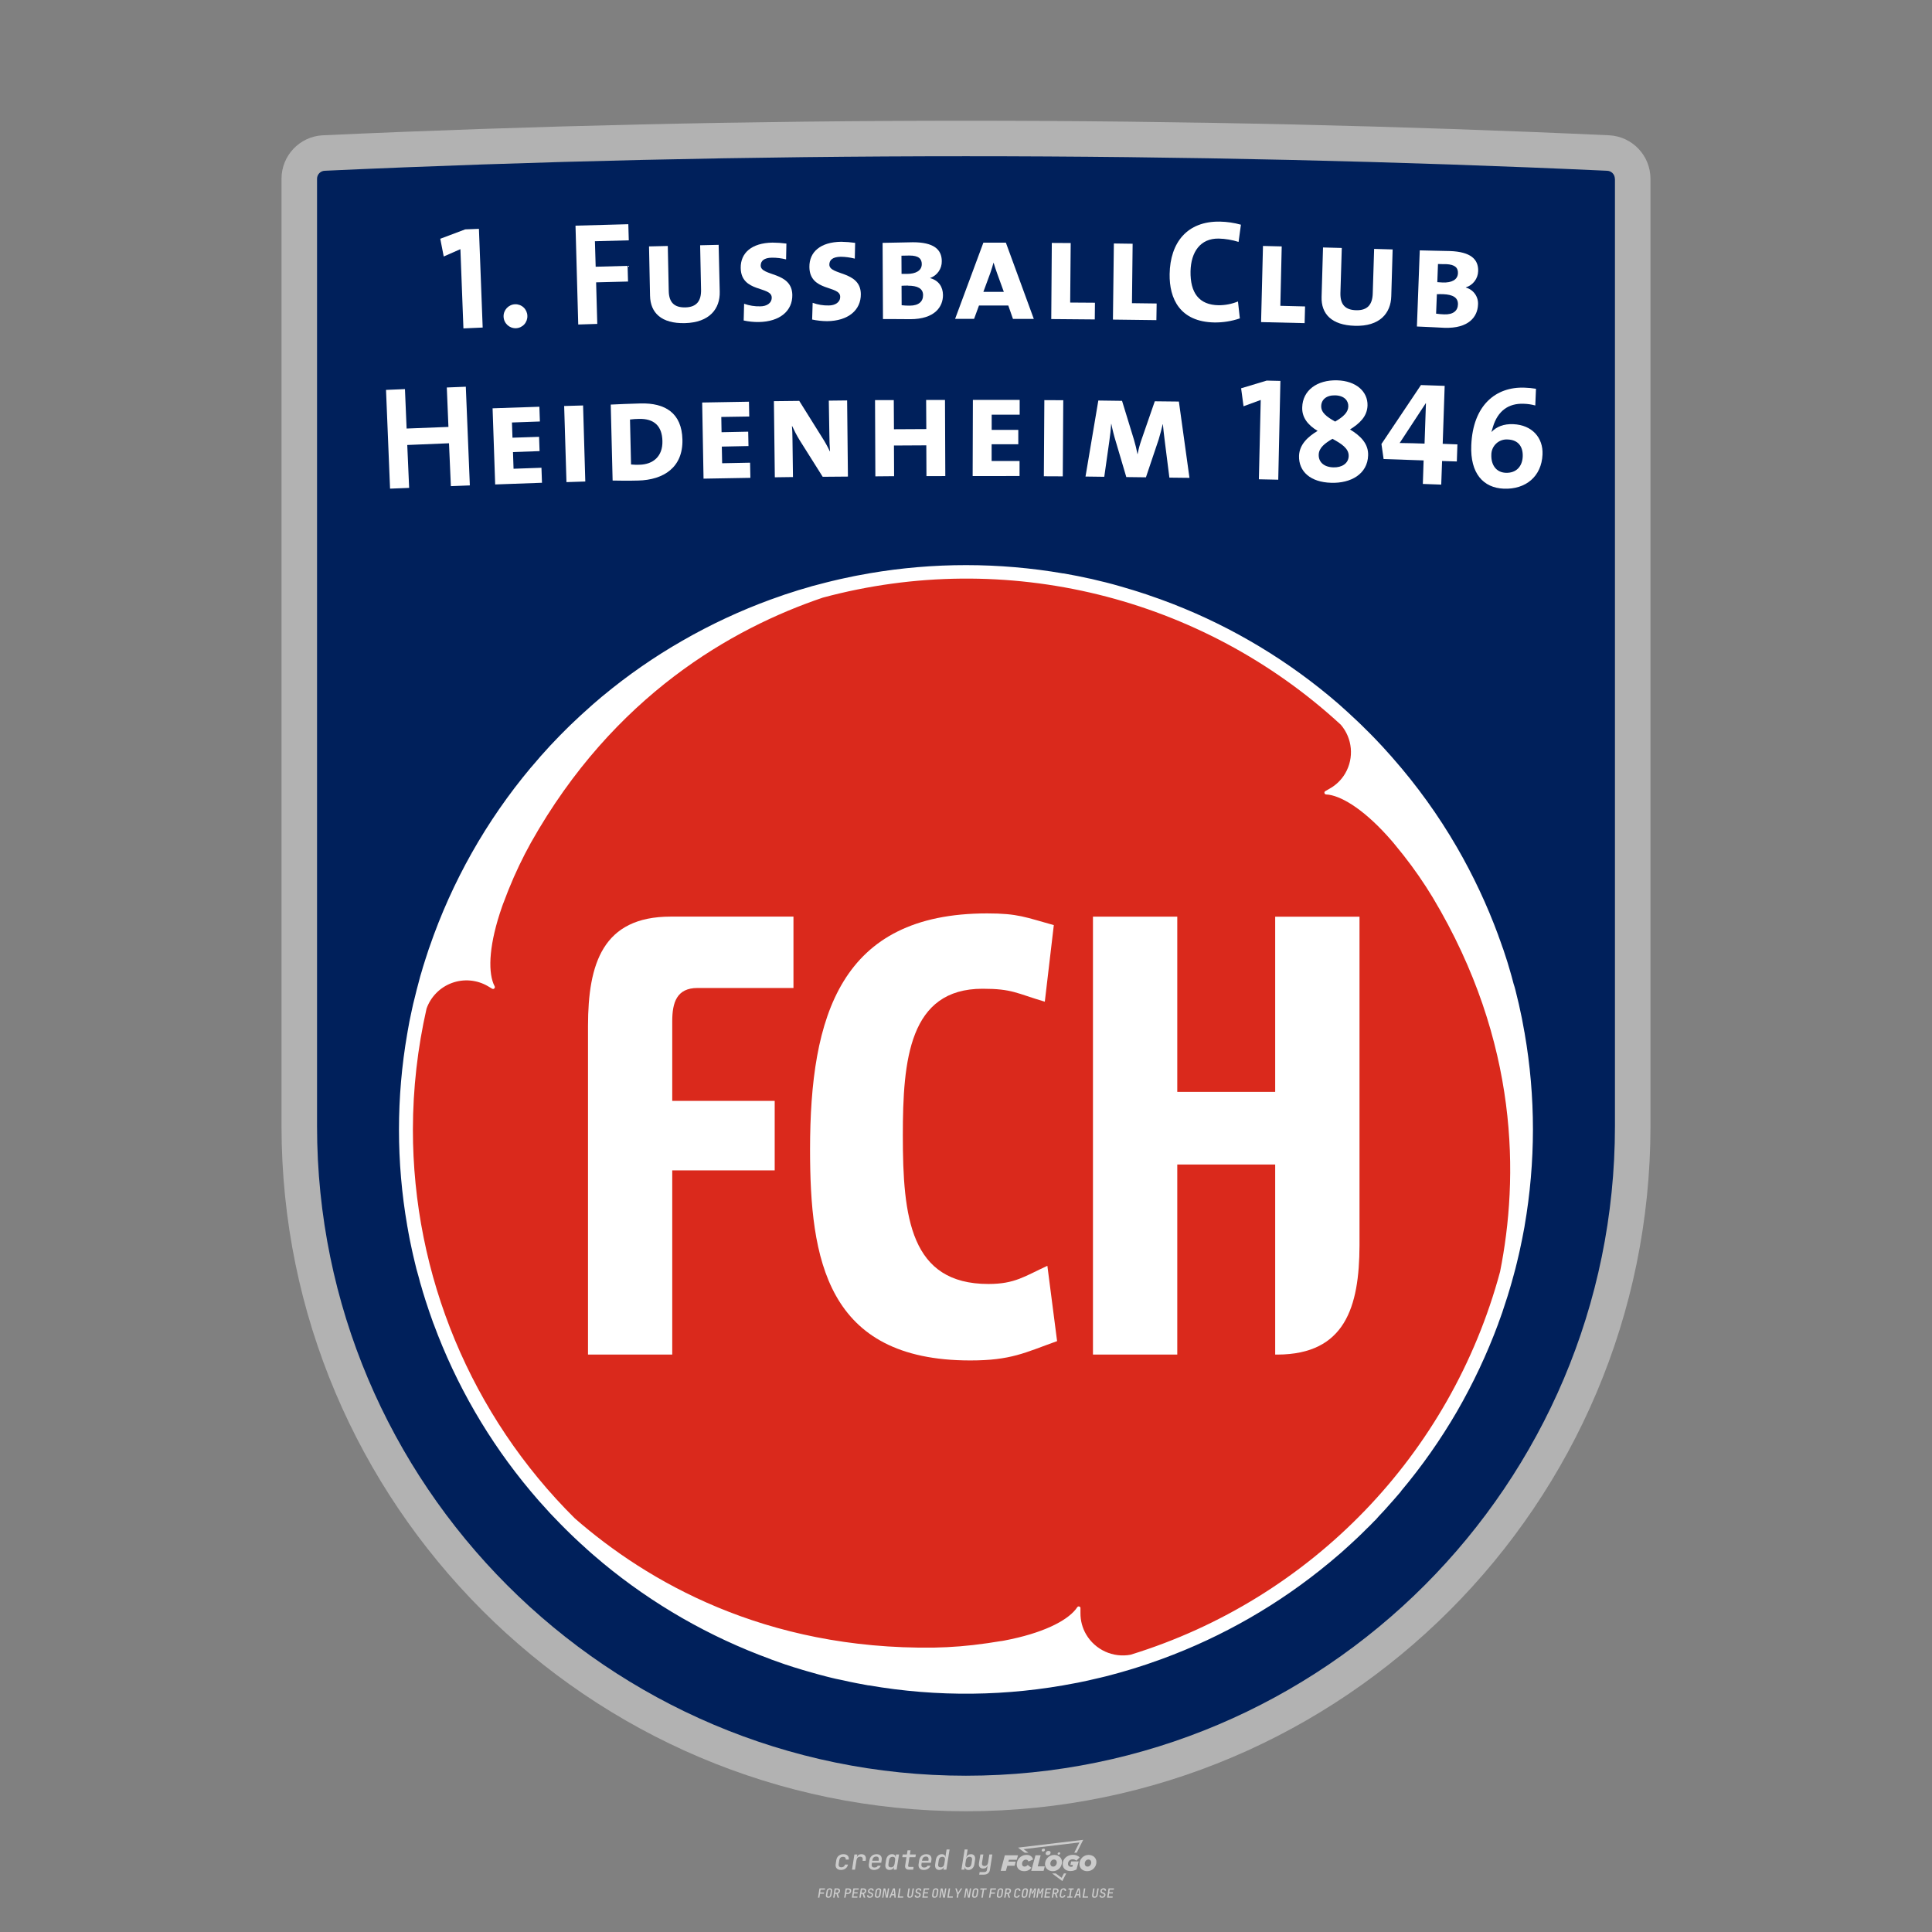 <?xml version="1.0" encoding="UTF-8"?>
<svg data-name="图层_1" xmlns="http://www.w3.org/2000/svg" version="1.1" viewBox="0 0 800 800">
  <rect x="0" y="0" width="800" height="800" fill="#808080" stroke="none"/>
  <!-- Created by @FCLOGO 2024-12-20 GMT+8 13:21:27 . https://fclogo.top/ -->
<!-- FOR PERSONAL USE ONLY NOT FOR COMMERCIAL USE -->
  <path d="M348.219,774.301c-.786,0-1.375-.217-1.768-.652-.393-.435-.528-1.03-.406-1.786l.252-1.648c.122-.755.45-1.35.984-1.785.534-.435,1.194-.652,1.98-.652.755,0,1.329.199,1.722.595.393.397.551.938.475,1.625h-1.236c.03-.359-.055-.637-.257-.836-.202-.198-.498-.297-.887-.297-.42,0-.763.117-1.03.349-.267.233-.435.563-.503.99l-.263,1.659c-.069.435-.006.769.189,1.002.195.233.502.349.921.349.389,0,.715-.099.979-.297.263-.198.436-.48.521-.847h1.236c-.137.687-.467,1.231-.99,1.631-.523.401-1.162.6-1.917.6ZM352.797,774.187l.996-6.294h1.19l-.195,1.19c.336-.87.973-1.304,1.911-1.304.671,0,1.169.208,1.493.624.324.416.429.986.315,1.71l-.069.423h-1.27l.057-.32c.069-.45.011-.795-.171-1.036-.183-.24-.477-.361-.881-.361-.405,0-.74.122-1.007.366-.267.245-.435.588-.503,1.03l-.63,3.971h-1.236ZM361.906,774.301c-.77,0-1.346-.223-1.728-.669s-.515-1.036-.401-1.768l.252-1.648c.084-.488.257-.915.521-1.282s.601-.651,1.013-.852c.412-.202.873-.304,1.385-.304.77,0,1.349.224,1.734.669.385.446.517,1.036.395,1.768l-.172,1.121h-3.845l-.092.526c-.153.954.217,1.431,1.11,1.431.717,0,1.175-.248,1.373-.744h1.225c-.168.534-.503.96-1.007,1.276-.504.317-1.091.475-1.763.475ZM361.231,770.216l-.046.286,2.655-.012.046-.286c.069-.466.013-.822-.166-1.07-.179-.248-.486-.372-.921-.372-.443,0-.795.126-1.059.378-.263.252-.433.611-.509,1.076ZM368.326,774.301c-.633,0-1.103-.212-1.408-.635s-.397-1.001-.274-1.734l.274-1.774c.115-.733.393-1.312.836-1.74.442-.427.98-.641,1.613-.641.465,0,.83.119,1.093.354.263.236.391.557.383.962h.023l.172-1.202h1.236l-.996,6.294h-1.225l.195-1.201h-.023c-.122.412-.351.734-.687.967s-.74.349-1.213.349ZM368.932,773.226c.389,0,.715-.119.978-.355.263-.236.429-.572.498-1.007l.252-1.648c.069-.427.01-.761-.177-1.002-.187-.24-.475-.36-.864-.36-.397,0-.725.118-.984.354-.26.236-.423.572-.492,1.007l-.252,1.648c-.069.443-.013.78.166,1.013.179.233.471.349.876.349ZM376.348,774.187c-.572,0-.994-.157-1.264-.469-.271-.312-.361-.751-.269-1.316l.538-3.387h-1.739l.171-1.122h1.74l.275-1.716h1.236l-.275,1.716h2.472l-.183,1.122h-2.461l-.538,3.387c-.076.442.099.664.526.664h1.717l-.172,1.121h-1.774ZM382.504,774.301c-.77,0-1.346-.223-1.728-.669s-.515-1.036-.401-1.768l.252-1.648c.084-.488.257-.915.521-1.282s.601-.651,1.013-.852c.412-.202.873-.304,1.385-.304.77,0,1.349.224,1.734.669.385.446.517,1.036.395,1.768l-.172,1.121h-3.845l-.092.526c-.153.954.217,1.431,1.11,1.431.717,0,1.175-.248,1.373-.744h1.225c-.168.534-.503.96-1.007,1.276-.504.317-1.091.475-1.763.475ZM381.829,770.216l-.046.286,2.655-.012.046-.286c.069-.466.013-.822-.166-1.07-.179-.248-.486-.372-.921-.372-.443,0-.795.126-1.059.378-.263.252-.433.611-.509,1.076ZM388.924,774.301c-.633,0-1.101-.212-1.402-.635-.301-.423-.395-1.001-.28-1.734l.274-1.774c.115-.733.393-1.312.836-1.74.442-.427.98-.641,1.613-.641.465,0,.83.119,1.093.354.263.236.391.557.383.962h.023l.206-1.465.298-1.796h1.236l-1.327,8.354h-1.225l.195-1.201h-.023c-.122.412-.351.734-.687.967s-.74.349-1.213.349ZM389.531,773.226c.389,0,.715-.119.978-.355.263-.236.429-.572.498-1.007l.252-1.648c.076-.427.019-.761-.172-1.002-.191-.24-.48-.36-.87-.36-.397,0-.725.118-.984.354-.26.236-.423.572-.492,1.007l-.252,1.648c-.076.443-.023.78.16,1.013s.477.349.881.349ZM401.017,774.301c-.473,0-.839-.116-1.099-.349-.26-.233-.385-.555-.378-.967h-.011l-.195,1.201h-1.224l1.327-8.354h1.236l-.286,1.796-.274,1.465h.046c.122-.412.353-.735.692-.967.34-.232.742-.349,1.208-.349.633,0,1.1.214,1.402.641.301.428.395,1.007.281,1.74l-.275,1.774c-.115.733-.395,1.31-.841,1.734-.446.423-.982.635-1.608.635ZM400.766,773.226c.397,0,.723-.116.979-.349.256-.233.422-.571.498-1.013l.252-1.648c.069-.435.011-.77-.171-1.007-.183-.236-.473-.354-.87-.354-.389,0-.715.12-.979.36s-.429.574-.498,1.002l-.252,1.648c-.069.435-.011.771.172,1.007.183.236.473.355.87.355ZM405.469,776.247l.172-1.064h1.934c.641,0,1.007-.302,1.099-.905l.103-.675.206-1.19h-.035c-.122.42-.347.744-.675.973-.328.229-.729.343-1.201.343-.626,0-1.093-.201-1.402-.601s-.41-.944-.303-1.631l.584-3.605h1.236l-.561,3.479c-.061.412,0,.732.183.961s.465.343.847.343c.389,0,.717-.122.984-.366.267-.244.431-.584.492-1.018l.538-3.399h1.236l-1.007,6.409c-.099.603-.37,1.078-.812,1.425-.443.347-1.0.521-1.671.521h-1.946ZM417.787,770.085h3.221l.537-1.855h-5.466l-1.708,6.442h2.147l.586-2.099h3.026l.439-1.708h-3.026l.244-.781ZM424.229,772.916c-.586,0-1.025-.39-1.025-1.123,0-.878.634-1.757,1.611-1.757.488,0,.878.244,1.025.781l1.952-.83c-.293-1.171-1.269-1.903-2.635-1.903-2.782,0-4.148,2.147-4.148,3.904s1.269,2.83,3.075,2.83c1.367,0,2.342-.586,2.977-1.415l-1.513-1.171c-.39.439-.83.683-1.318.683ZM430.915,768.231h-2.147l-1.757,6.442h5.124l.488-1.855h-2.928l1.22-4.587ZM439.748,771.013c0-1.659-1.318-2.928-3.221-2.928-2.196,0-3.807,1.806-3.807,3.807,0,1.659,1.318,2.928,3.221,2.928,2.196,0,3.807-1.806,3.807-3.807ZM434.917,771.696c0-.83.586-1.708,1.513-1.708.781,0,1.171.537,1.171,1.22,0,.83-.586,1.708-1.513,1.708-.781,0-1.171-.537-1.171-1.22ZM443.213,772.233h1.074l-.195.683c-.146.049-.342.098-.586.098-.683,0-1.269-.39-1.269-1.22,0-1.025.732-1.903,1.952-1.903.586,0,1.123.244,1.513.586l1.367-1.367c-.439-.537-1.513-1.074-2.733-1.074-2.587,0-4.295,1.757-4.295,3.855,0,2.05,1.611,2.879,3.221,2.879.927,0,1.855-.293,2.489-.683l.927-3.319h-3.123l-.342,1.464ZM450.777,768.084c-2.196,0-3.807,1.806-3.807,3.807,0,1.659,1.318,2.928,3.221,2.928,2.196,0,3.807-1.806,3.807-3.807,0-1.659-1.318-2.928-3.221-2.928ZM450.338,772.916c-.781,0-1.171-.537-1.171-1.22,0-.83.586-1.708,1.513-1.708.781,0,1.171.537,1.171,1.22,0,.83-.586,1.708-1.513,1.708ZM437.942,767.499c-.049.293.098.488.439.488s.537-.195.634-.488c.049-.244-.098-.488-.439-.488s-.586.244-.634.488ZM432.135,765.498c-.439,0-.732.244-.781.586s.098.586.537.586.732-.244.781-.586c.098-.342-.098-.586-.537-.586ZM433.013,767.303c-.098.537.146.878.83.878.634,0,1.074-.39,1.171-.878s-.146-.878-.83-.878c-.683,0-1.074.39-1.171.878ZM439.602,777.552l-2.44-1.806h-1.513l4.246,3.172,1.611-3.172h-.976l-.927,1.806ZM425.839,767.157l-2.001-1.464,23.132-2.782-2.147,4.246h1.025l2.684-5.319-26.988,3.221,2.782,2.099h1.513ZM338.719,785.785l.609-3.832h2.32l-.084.519h-1.764l-.184,1.145h1.627l-.084.525h-1.617l-.257,1.643h-.567ZM342.97,785.838c-.357,0-.623-.101-.798-.302-.175-.201-.234-.473-.178-.816l.268-1.701c.056-.343.203-.615.441-.816.238-.201.535-.302.892-.302s.623.1.798.299c.175.199.236.471.184.814l-.268,1.706c-.056.343-.204.615-.444.816-.24.201-.538.302-.895.302ZM343.049,785.334c.193,0,.348-.052.467-.158.119-.105.194-.257.226-.457l.268-1.701c.032-.199.005-.352-.079-.457-.084-.105-.222-.158-.415-.158s-.347.052-.465.158c-.117.105-.192.257-.223.457l-.268,1.701c-.032.2-.005.352.079.457s.22.158.409.158ZM344.996,785.785l.609-3.832h1.202c.238,0,.439.046.604.139.165.093.283.223.357.391s.091.366.052.593c-.038.259-.14.484-.304.675-.165.191-.366.321-.604.391l.535,1.643h-.619l-.478-1.575h-.541l-.247,1.575h-.567ZM345.888,783.707h.635c.189,0,.349-.056.48-.168.131-.112.211-.262.239-.451.032-.193,0-.345-.094-.459-.095-.114-.236-.171-.425-.171h-.635l-.2,1.249ZM349.545,785.785l.609-3.832h1.254c.371,0,.651.105.84.315.189.21.255.49.199.84-.038.234-.122.438-.249.611s-.29.307-.488.402c-.198.095-.419.142-.664.142h-.693l-.241,1.522h-.567ZM350.432,783.754h.693c.192,0,.357-.059.493-.176.136-.117.22-.274.252-.47s-.002-.352-.1-.47-.245-.176-.441-.176h-.688l-.21,1.291ZM352.747,785.785l.609-3.832h2.252l-.079.504h-1.695l-.173,1.087h1.512l-.079.499h-1.512l-.194,1.239h1.69l-.079.504h-2.252ZM355.843,785.785l.609-3.832h1.202c.238,0,.439.046.604.139.165.093.283.223.357.391s.091.366.052.593c-.038.259-.14.484-.304.675-.165.191-.366.321-.604.391l.535,1.643h-.619l-.478-1.575h-.541l-.247,1.575h-.567ZM356.736,783.707h.635c.189,0,.349-.056.48-.168.131-.112.211-.262.239-.451.032-.193,0-.345-.094-.459-.095-.114-.236-.171-.425-.171h-.635l-.2,1.249ZM360.132,785.838c-.385,0-.674-.095-.866-.286-.192-.191-.264-.451-.215-.779h.567c-.028.175.011.312.116.412.105.1.266.149.483.149.203,0,.37-.049.501-.147.131-.098.211-.233.239-.404.021-.15.001-.279-.06-.386-.061-.107-.158-.181-.291-.223l-.457-.136c-.266-.08-.462-.217-.588-.409-.126-.192-.17-.42-.131-.682.035-.21.112-.394.231-.551s.273-.28.462-.367.402-.131.64-.131c.35,0,.616.095.798.286.182.191.248.444.2.759h-.567c.028-.168-.003-.3-.092-.396-.089-.096-.23-.144-.422-.144-.189,0-.343.045-.462.134-.119.089-.189.214-.21.375-.025.151-.007.279.052.386s.158.181.294.223l.467.147c.262.081.456.217.58.409.124.193.165.422.123.688-.035.217-.116.406-.241.567-.126.161-.288.286-.485.375-.198.089-.419.134-.664.134ZM363.265,785.838c-.357,0-.623-.101-.798-.302-.175-.201-.234-.473-.178-.816l.268-1.701c.056-.343.203-.615.441-.816.238-.201.535-.302.892-.302s.623.1.798.299c.175.199.236.471.184.814l-.268,1.706c-.056.343-.204.615-.444.816-.24.201-.538.302-.895.302ZM363.344,785.334c.193,0,.348-.052.467-.158.119-.105.194-.257.226-.457l.268-1.701c.032-.199.005-.352-.079-.457-.084-.105-.222-.158-.415-.158s-.347.052-.465.158c-.117.105-.192.257-.223.457l-.268,1.701c-.032.2-.005.352.079.457s.22.158.409.158ZM365.275,785.785l.609-3.832h.709l.619,3.186c.007-.098.017-.217.029-.357.012-.14.027-.285.045-.435.018-.151.037-.289.058-.415l.315-1.979h.525l-.609,3.832h-.709l-.614-3.186c-.007.095-.017.209-.029.344s-.027.276-.045.423c-.018.147-.037.283-.058.409l-.315,2.01h-.53ZM368.225,785.785l1.585-3.832h.745l.373,3.832h-.562l-.073-.971h-1.087l-.388.971h-.593ZM369.385,784.342h.871l-.089-1.102c-.018-.196-.03-.365-.037-.509-.007-.143-.011-.243-.011-.299-.018.056-.052.156-.102.299s-.115.311-.192.504l-.441,1.107ZM371.721,785.785l.609-3.832h.567l-.525,3.312h1.674l-.079.52h-2.247ZM376.678,785.838c-.367,0-.634-.101-.8-.302-.166-.201-.221-.475-.165-.821l.436-2.761h.567l-.436,2.755c-.032.196-.008.35.071.462.079.112.214.168.407.168.193,0,.347-.056.465-.168.117-.112.192-.266.223-.462l.435-2.755h.567l-.436,2.761c-.056.35-.2.625-.433.824-.233.199-.533.299-.9.299ZM379.844,785.838c-.385,0-.674-.095-.866-.286-.192-.191-.264-.451-.215-.779h.567c-.028.175.011.312.116.412.105.1.266.149.483.149.203,0,.37-.049.501-.147.131-.098.211-.233.239-.404.021-.15.001-.279-.06-.386-.061-.107-.158-.181-.291-.223l-.457-.136c-.266-.08-.462-.217-.588-.409-.126-.192-.17-.42-.131-.682.035-.21.112-.394.231-.551s.273-.28.462-.367.402-.131.64-.131c.35,0,.616.095.798.286.182.191.248.444.2.759h-.567c.028-.168-.003-.3-.092-.396-.089-.096-.23-.144-.422-.144-.189,0-.343.045-.462.134-.119.089-.189.214-.21.375-.025.151-.007.279.052.386s.158.181.294.223l.467.147c.262.081.456.217.58.409.124.193.165.422.123.688-.035.217-.116.406-.241.567-.126.161-.288.286-.485.375-.198.089-.419.134-.664.134ZM381.906,785.785l.609-3.832h2.252l-.079.504h-1.695l-.173,1.087h1.512l-.079.499h-1.512l-.194,1.239h1.69l-.079.504h-2.252ZM386.943,785.838c-.357,0-.623-.101-.798-.302-.175-.201-.234-.473-.178-.816l.268-1.701c.056-.343.203-.615.441-.816.238-.201.535-.302.892-.302s.623.1.798.299c.175.199.236.471.184.814l-.268,1.706c-.056.343-.204.615-.444.816-.24.201-.538.302-.895.302ZM387.021,785.334c.193,0,.348-.052.467-.158.119-.105.194-.257.226-.457l.268-1.701c.032-.199.005-.352-.079-.457-.084-.105-.222-.158-.415-.158s-.347.052-.465.158c-.117.105-.192.257-.223.457l-.268,1.701c-.032.2-.005.352.079.457s.22.158.409.158ZM388.953,785.785l.609-3.832h.709l.619,3.186c.007-.098.017-.217.029-.357.012-.14.027-.285.045-.435.018-.151.037-.289.058-.415l.315-1.979h.525l-.609,3.832h-.709l-.614-3.186c-.007.095-.017.209-.029.344s-.027.276-.045.423c-.018.147-.037.283-.058.409l-.315,2.01h-.53ZM392.249,785.785l.609-3.832h.567l-.525,3.312h1.674l-.079.52h-2.247ZM396.117,785.785l.22-1.412-.751-2.42h.577l.446,1.449c.028.095.05.184.066.268.016.084.025.147.029.189.018-.042.046-.105.087-.189.04-.084.088-.173.144-.268l.898-1.449h.598l-1.528,2.42-.22,1.412h-.567ZM399.217,785.785l.609-3.832h.709l.619,3.186c.007-.098.017-.217.029-.357.012-.14.027-.285.044-.435.018-.151.037-.289.058-.415l.315-1.979h.525l-.609,3.832h-.709l-.614-3.186c-.007.095-.017.209-.029.344s-.027.276-.045.423c-.018.147-.037.283-.058.409l-.315,2.01h-.53ZM403.505,785.838c-.357,0-.623-.101-.798-.302-.175-.201-.234-.473-.178-.816l.268-1.701c.056-.343.203-.615.441-.816.238-.201.535-.302.892-.302.357,0,.623.1.798.299.175.199.236.471.184.814l-.268,1.706c-.056.343-.204.615-.444.816-.239.201-.538.302-.895.302ZM403.584,785.334c.193,0,.348-.052.467-.158.119-.105.194-.257.226-.457l.268-1.701c.032-.199.005-.352-.079-.457-.084-.105-.222-.158-.415-.158-.193,0-.347.052-.465.158-.117.105-.191.257-.223.457l-.268,1.701c-.032.2-.005.352.079.457.084.105.22.158.409.158ZM406.381,785.785l.525-3.312h-1.023l.084-.519h2.619l-.084.519h-1.029l-.525,3.312h-.567ZM409.518,785.785l.609-3.832h2.32l-.084.519h-1.764l-.184,1.145h1.627l-.084.525h-1.617l-.257,1.643h-.567ZM413.769,785.838c-.357,0-.623-.101-.798-.302-.175-.201-.234-.473-.178-.816l.268-1.701c.056-.343.203-.615.441-.816.238-.201.535-.302.892-.302.357,0,.623.1.798.299.175.199.236.471.184.814l-.268,1.706c-.056.343-.204.615-.444.816-.239.201-.538.302-.895.302ZM413.848,785.334c.193,0,.348-.052.467-.158.119-.105.194-.257.226-.457l.268-1.701c.032-.199.005-.352-.079-.457-.084-.105-.222-.158-.415-.158-.193,0-.347.052-.465.158-.117.105-.191.257-.223.457l-.268,1.701c-.032.2-.005.352.079.457.084.105.22.158.409.158ZM415.795,785.785l.609-3.832h1.202c.238,0,.439.046.604.139.164.093.283.223.357.391s.091.366.053.593c-.039.259-.14.484-.304.675-.165.191-.366.321-.604.391l.535,1.643h-.619l-.478-1.575h-.541l-.247,1.575h-.567ZM416.688,783.707h.635c.189,0,.349-.056.48-.168.131-.112.211-.262.239-.451.032-.193,0-.345-.095-.459-.094-.114-.236-.171-.425-.171h-.635l-.199,1.249ZM420.905,785.838c-.36,0-.631-.101-.811-.302-.18-.201-.242-.473-.186-.816l.268-1.701c.056-.346.206-.619.449-.819s.545-.299.906-.299c.357,0,.625.101.806.302.18.201.242.473.186.816h-.567c.031-.199.003-.352-.087-.457-.089-.105-.228-.158-.417-.158-.193,0-.351.052-.475.158-.124.105-.202.255-.234.451l-.268,1.706c-.032.2-.003.352.087.457.089.105.23.158.423.158s.35-.052.472-.158.199-.257.231-.457h.567c-.035.228-.115.425-.239.593s-.281.298-.47.388c-.189.091-.402.136-.64.136ZM424.034,785.838c-.357,0-.623-.101-.798-.302-.175-.201-.234-.473-.178-.816l.268-1.701c.056-.343.203-.615.441-.816.238-.201.535-.302.892-.302.357,0,.623.1.798.299.175.199.236.471.184.814l-.268,1.706c-.056.343-.204.615-.444.816-.239.201-.538.302-.895.302ZM424.112,785.334c.193,0,.348-.052.467-.158.119-.105.194-.257.226-.457l.268-1.701c.032-.199.005-.352-.079-.457-.084-.105-.222-.158-.415-.158-.193,0-.347.052-.465.158-.117.105-.191.257-.223.457l-.268,1.701c-.032.2-.005.352.079.457.084.105.22.158.409.158ZM425.965,785.785l.609-3.832h.687l.184,1.228c.021.119.037.23.047.333.011.103.019.183.026.239.018-.056.047-.136.089-.241.042-.105.091-.217.147-.336l.567-1.223h.709l-.609,3.832h-.535l.204-1.291c.025-.168.058-.352.1-.554.042-.201.087-.404.136-.609s.096-.4.142-.585c.045-.185.087-.348.126-.488l-.855,1.863h-.551l-.283-1.863c-.004.136-.011.295-.021.475s-.024.372-.039.575c-.016.203-.035.407-.058.611-.023.205-.048.396-.076.575l-.205,1.291h-.54ZM429.115,785.785l.609-3.832h.687l.184,1.228c.021.119.037.23.047.333.011.103.019.183.026.239.018-.056.047-.136.089-.241.042-.105.091-.217.147-.336l.567-1.223h.709l-.609,3.832h-.535l.204-1.291c.025-.168.058-.352.1-.554.042-.201.087-.404.136-.609s.096-.4.142-.585c.045-.185.087-.348.126-.488l-.855,1.863h-.551l-.283-1.863c-.004.136-.011.295-.021.475s-.024.372-.039.575c-.016.203-.035.407-.058.611-.023.205-.048.396-.076.575l-.205,1.291h-.54ZM432.411,785.785l.609-3.832h2.252l-.079.504h-1.696l-.173,1.087h1.512l-.079.499h-1.512l-.194,1.239h1.69l-.079.504h-2.252ZM435.507,785.785l.609-3.832h1.202c.238,0,.439.046.604.139.164.093.283.223.357.391s.091.366.053.593c-.039.259-.14.484-.304.675-.165.191-.366.321-.604.391l.535,1.643h-.619l-.478-1.575h-.541l-.247,1.575h-.567ZM436.4,783.707h.635c.189,0,.349-.056.48-.168.131-.112.211-.262.239-.451.032-.193,0-.345-.095-.459-.094-.114-.236-.171-.425-.171h-.635l-.199,1.249ZM439.801,785.838c-.36,0-.631-.101-.811-.302-.18-.201-.242-.473-.186-.816l.268-1.701c.056-.346.206-.619.449-.819s.545-.299.906-.299c.357,0,.625.101.806.302.18.201.242.473.186.816h-.567c.031-.199.003-.352-.087-.457-.089-.105-.228-.158-.417-.158-.193,0-.351.052-.475.158-.124.105-.202.255-.234.451l-.268,1.706c-.032.2-.003.352.087.457.089.105.23.158.423.158s.35-.052.472-.158.199-.257.231-.457h.567c-.035.228-.115.425-.239.593s-.281.298-.47.388c-.189.091-.402.136-.64.136ZM441.879,785.785l.079-.504h.777l.446-2.824h-.777l.084-.504h2.126l-.084.504h-.777l-.446,2.824h.777l-.079.504h-2.126ZM444.74,785.785l1.585-3.832h.745l.373,3.832h-.562l-.073-.971h-1.087l-.388.971h-.593ZM445.9,784.342h.871l-.089-1.102c-.017-.196-.03-.365-.037-.509-.007-.143-.01-.243-.01-.299-.018.056-.052.156-.102.299s-.115.311-.192.504l-.441,1.107ZM448.235,785.785l.609-3.832h.567l-.525,3.312h1.674l-.079.52h-2.247ZM453.193,785.838c-.368,0-.634-.101-.8-.302-.166-.201-.221-.475-.165-.821l.436-2.761h.567l-.436,2.755c-.032.196-.008.35.071.462.079.112.214.168.407.168s.347-.056.465-.168c.117-.112.192-.266.223-.462l.436-2.755h.567l-.436,2.761c-.056.35-.2.625-.433.824-.233.199-.533.299-.9.299ZM456.358,785.838c-.385,0-.674-.095-.866-.286-.193-.191-.264-.451-.215-.779h.567c-.028.175.011.312.115.412.105.1.266.149.483.149.203,0,.37-.049.501-.147s.211-.233.239-.404c.021-.15.001-.279-.06-.386s-.158-.181-.291-.223l-.457-.136c-.266-.08-.462-.217-.588-.409-.126-.192-.17-.42-.131-.682.035-.21.112-.394.231-.551s.273-.28.462-.367c.189-.087.402-.131.64-.131.35,0,.616.095.798.286.182.191.248.444.199.759h-.567c.028-.168-.003-.3-.092-.396-.089-.096-.23-.144-.423-.144-.189,0-.343.045-.462.134-.119.089-.189.214-.21.375-.025.151-.007.279.052.386s.158.181.294.223l.467.147c.262.081.456.217.58.409.124.193.165.422.124.688-.035.217-.116.406-.241.567-.126.161-.288.286-.485.375-.198.089-.419.134-.664.134ZM458.421,785.785l.609-3.832h2.252l-.079.504h-1.696l-.173,1.087h1.512l-.079.499h-1.512l-.194,1.239h1.69l-.079.504h-2.252Z" style="fill: #ccc;"/>
  <g>
    <path id="Path" d="M399.99,750c156.255,0,283.437-127.254,283.437-283.702V73.963c-.043-9.542-7.499-17.401-17.017-17.936-86.819-3.974-176.423-6.028-266.42-6.028s-179.597,2.053-266.432,6.028c-9.512.535-16.96,8.399-16.986,17.936v392.334c0,156.436,127.121,283.702,283.413,283.702h.005Z" style="fill: #b2b2b2;"/>
    <path id="Path1" data-name="Path" d="M399.99,735.288c148.169,0,268.725-120.656,268.725-268.991V73.963l-.039.07c.004-.881-.343-1.728-.964-2.353-.621-.625-1.466-.976-2.346-.976-86.461-3.959-175.722-6.012-265.382-6.012s-178.909,2.053-265.394,6.012c-.88.002-1.723.354-2.344.978-.621.624-.966,1.47-.966,2.351v-.07,392.334c-.031,148.362,120.495,268.991,268.701,268.991h.009Z" style="fill: #00205b;"/>
    <path id="Path2" data-name="Path" d="M630.324,468.108c0,127.749-103.47,231.336-231.131,231.336s-231.107-103.592-231.107-231.336,103.463-231.348,231.107-231.348,231.131,103.592,231.131,231.348Z" style="fill: #da291c;"/>
    <path id="Shape" d="M572.237,626.451c.365-.397.723-.778,1.103-1.182.932-1.073,1.919-2.131,2.852-3.204.218-.226.435-.474.637-.708,1.08-1.244,2.191-2.512,3.256-3.764.008-.031.008-.063,0-.093,8.672-10.315,16.434-21.362,23.202-33.017,6.708-11.613,12.427-23.771,17.094-36.345,0-.078.062-.202.093-.319.567-1.47,1.072-2.971,1.608-4.457.109-.373.249-.778.357-1.104.427-1.291.878-2.598,1.274-3.889.186-.576.365-1.167.567-1.742.326-1.104.668-2.224,1.002-3.329.218-.778.451-1.556.676-2.333.256-.933.528-1.89.777-2.823.249-.933.505-1.921.777-2.885.186-.778.389-1.556.575-2.333.287-1.143.559-2.279.816-3.422.148-.583.28-1.174.396-1.758.287-1.353.567-2.676.847-4.029.078-.381.155-.731.225-1.104.311-1.556.598-3.111.886-4.667,0-.109,0-.194.039-.296,2.291-13.211,3.448-26.593,3.458-40.001,0-13.33-1.145-26.635-3.427-39.767,0-.21-.07-.373-.109-.56-.249-1.501-.536-2.971-.816-4.464-.086-.459-.155-.894-.256-1.353-.28-1.26-.528-2.536-.816-3.788-.148-.669-.28-1.322-.427-1.991-.256-1.066-.528-2.139-.777-3.204-.21-.84-.396-1.688-.614-2.536-.218-.848-.466-1.766-.777-2.652-.249-1.019-.528-2.053-.816-3.057-.179-.708-.389-1.4-.606-2.108-.35-1.182-.715-2.38-1.041-3.539-.163-.552-.35-1.058-.497-1.556-.435-1.353-.886-2.73-1.344-4.099-.109-.28-.218-.568-.326-.863-.536-1.556-1.072-3.111-1.671-4.667v-.07c-4.667-12.654-10.409-24.884-17.164-36.555-7.641-13.179-16.557-25.574-26.622-37.007-.14-.187-.319-.373-.466-.537-.995-1.143-1.989-2.256-3.023-3.36-.319-.35-.645-.7-.94-1.034-.917-.988-1.803-1.913-2.704-2.862-.489-.482-.917-.949-1.383-1.423-.777-.778-1.554-1.602-2.393-2.388-.598-.599-1.197-1.206-1.81-1.804-.614-.599-1.36-1.322-2.044-1.96l-2.269-2.108c-.536-.513-1.103-1.011-1.671-1.556-.886-.778-1.818-1.618-2.704-2.427l-1.197-1.066c-1.072-.933-2.176-1.859-3.279-2.784l-.645-.537c-10.252-8.475-21.203-16.065-32.737-22.687-11.617-6.685-23.789-12.352-36.38-16.94-.14-.062-.303-.117-.466-.179-1.438-.529-2.891-1.027-4.344-1.509-.435-.163-.831-.311-1.251-.451-1.251-.428-2.51-.817-3.776-1.221-.614-.194-1.251-.412-1.888-.591-1.065-.327-2.137-.646-3.24-.964-.816-.249-1.632-.498-2.432-.716l-2.766-.778-2.968-.778-2.269-.537c-1.15-.288-2.331-.576-3.504-.856-.591-.101-1.135-.218-1.702-.35-1.391-.288-2.743-.583-4.095-.871-.365-.062-.777-.132-1.072-.202-1.601-.327-3.17-.607-4.771-.894-.083.01-.166.01-.249,0-26.558-4.571-53.698-4.584-80.26-.039l-.466.101c-1.554.257-3.046.537-4.569.824-.42.078-.847.179-1.282.249-1.29.28-2.595.537-3.885.824l-1.95.42c-1.111.249-2.207.506-3.31.778-.824.187-1.64.397-2.455.607-.816.21-1.857.467-2.743.716-1.002.249-1.997.537-2.992.778l-2.215.669c-1.142.335-2.331.653-3.489,1.011l-1.64.537-3.994,1.276c-.319.132-.676.257-.971.35-1.554.537-3.108,1.073-4.662,1.641-.047,0-.086.047-.155.047-12.666,4.636-24.913,10.347-36.606,17.073-11.639,6.663-22.677,14.325-32.993,22.897-.109.078-.225.187-.319.249-1.212,1.003-2.393,2.022-3.543,3.033l-.925.824c-1.002.871-1.997,1.758-2.953,2.652-.497.42-.971.856-1.438,1.307-.855.778-1.671,1.556-2.486,2.333-.614.576-1.22,1.143-1.849,1.75-.629.607-1.352,1.346-2.013,1.991s-1.445,1.454-2.168,2.178c-.536.544-1.072,1.112-1.608,1.672-.839.871-1.663,1.719-2.486,2.606-.381.436-.777.856-1.165,1.291-.94,1.003-1.865,2.053-2.813,3.111-.225.28-.466.537-.692.817-1.036,1.213-2.088,2.437-3.155,3.671-.054.07-.124.117-.179.187-18.416,21.991-32.639,47.181-41.96,74.316-.078.257-.186.521-.28.778-.474,1.392-.901,2.784-1.36,4.169-.171.498-.319.964-.458,1.447-.396,1.198-.777,2.442-1.103,3.655-.194.677-.389,1.346-.606,1.999-.287,1.034-.552,2.108-.831,3.173-.241.84-.458,1.672-.676,2.536-.218.863-.451,1.781-.645,2.637-.272,1.034-.521,2.084-.777,3.111-.155.708-.303,1.423-.466,2.123-.256,1.221-.528,2.442-.777,3.648-.101.506-.218,1.034-.311,1.501-.287,1.454-.544,2.893-.777,4.309,0,.257-.093.474-.132.778-4.553,26.292-4.553,53.173,0,79.465,0,.187.062.35.093.506.249,1.556.544,3.026.824,4.542.109.412.179.84.249,1.26.28,1.291.559,2.582.824,3.889.148.669.272,1.283.427,1.921.249,1.112.528,2.209.777,3.282.194.848.389,1.641.598,2.466.21.824.497,1.843.777,2.761.28.918.513,1.944.777,2.94.218.778.427,1.493.668,2.217.326,1.159.645,2.333,1.034,3.453.148.544.326,1.104.505,1.641.427,1.322.855,2.644,1.313,3.959.117.358.225.7.35,1.034.536,1.556,1.072,3.033,1.608,4.566.04.07.074.142.101.218,9.3,25.232,22.885,48.666,40.157,69.268.069.093.145.181.225.264,1.026,1.237,2.059,2.427,3.108,3.632.233.28.505.568.777.863.901,1.027,1.818,2.038,2.735,3.026.412.474.839.926,1.228,1.361l2.448,2.551c.552.568,1.08,1.159,1.671,1.727.692.716,1.391,1.416,2.083,2.108.692.692,1.391,1.384,2.106,2.069l1.741,1.672c.855.778,1.702,1.602,2.556,2.388.435.428.925.856,1.383,1.244.979.933,2.005,1.828,3.03,2.738.295.249.583.513.894.778,1.212,1.034,2.393,2.069,3.613,3.064.088.089.181.172.28.249,20.71,17.146,44.2,30.617,69.451,39.83.124.062.264.101.404.179,1.461.521,2.922,1.019,4.382,1.556l1.212.428,3.815,1.237c.622.187,1.212.381,1.849.552,1.072.358,2.176.669,3.279.988.777.249,1.601.474,2.424.684s1.81.506,2.743.778c.932.272,1.982.552,2.953.778l2.269.568c1.189.288,2.331.568,3.528.778.567.14,1.119.257,1.717.365,1.329.319,2.704.607,4.072.871.373.086.707.124,1.088.218,1.554.296,3.17.607,4.748.887.08.007.161.007.241,0,28.386,4.917,57.431,4.593,85.7-.957.249-.039.513-.109.777-.14,1.453-.288,2.929-.614,4.344-.91.505-.132.987-.21,1.453-.35,1.251-.28,2.51-.568,3.753-.863l2.028-.49c1.065-.264,2.137-.568,3.201-.848.855-.218,1.678-.467,2.525-.684.847-.218,1.787-.506,2.681-.778.894-.272,2.028-.576,3.015-.894.692-.218,1.399-.436,2.121-.677,1.165-.365,2.331-.731,3.52-1.136.505-.163.987-.365,1.461-.513,1.414-.467,2.782-.957,4.134-1.454l.738-.264c25.09-9.207,48.431-22.621,69.024-39.667.179-.14.311-.28.497-.405,1.166-.957,2.277-1.937,3.427-2.909.35-.319.73-.622,1.096-.933.964-.856,1.888-1.711,2.844-2.559.497-.474,1.033-.941,1.554-1.423.824-.778,1.608-1.47,2.393-2.224.645-.599,1.282-1.221,1.919-1.843.637-.622,1.282-1.268,1.927-1.921.777-.731,1.554-1.486,2.284-2.256.497-.529.995-1.05,1.554-1.556.777-.957,1.663-1.843,2.51-2.761l-.001-0ZM468.184,685.181c-7.312,1.363-14.693-2.009-18.454-8.431-1.556-2.679-2.362-5.729-2.331-8.828v-1.968c.027-.136.002-.278-.07-.397-.215-.354-.669-.477-1.034-.28-.09.059-.164.14-.218.233l-.715.972c-3.885,4.776-13.606,9.839-29.643,12.864-.389.07-.777.117-1.135.194-.052.006-.104.006-.155,0-1.704.285-3.447.557-5.229.817-.35.062-.707.109-1.072.148-7.066,1.026-14.191,1.605-21.329,1.734-70.26.941-118.964-27.494-148.749-53.487-42.959-42.59-67.114-100.61-67.081-161.131.033-16.823,1.931-33.59,5.657-49.995,1.756-4.928,5.614-8.817,10.524-10.609s10.364-1.302,14.877,1.338l1.709,1.027c.12.076.255.124.396.14.429,0,.777-.348.777-.778-.009-.104-.032-.206-.07-.303l-.521-1.12c-2.269-5.763-1.772-16.653,3.605-31.99.148-.365.256-.716.396-1.104,0,0,0-.109.07-.148.606-1.594,1.212-3.236,1.873-4.884.148-.35.287-.677.412-1.027,2.659-6.594,5.721-13.018,9.169-19.234,34.321-61.008,83.422-88.791,120.894-101.476,75.775-20.41,156.714-.543,214.464,52.639,4.827,5.626,5.569,13.692,1.849,20.105-1.557,2.681-3.813,4.888-6.527,6.386l-1.717.996c-.126.051-.232.141-.303.257-.198.362-.079.817.272,1.034.095.042.194.073.295.093l1.22.109c6.069.957,15.37,6.806,26.023,19.125.249.272.482.591.738.871.047,0,.078.101.109.132,1.072,1.299,2.176,2.675,3.31,4.083.218.28.435.568.684.848,4.402,5.591,8.456,11.448,12.138,17.538,35.946,60.059,35.557,116.292,27.857,154.916-20.389,75.654-78.148,135.533-152.973,158.585l.007.004Z" style="fill: #fff;"/>
    <polygon id="Path3" data-name="Path" points="191.895 135.981 190.644 103.167 183.737 106.209 182.307 98.866 192.641 94.978 198.314 94.759 199.868 135.631 191.895 135.981" style="fill: #fff;"/>
    <path id="Path4" data-name="Path" d="M218.369,130.77c.061,1.309-.403,2.589-1.288,3.554-.886.965-2.12,1.537-3.428,1.587-2.738.097-5.036-2.047-5.132-4.787-.097-2.74,2.045-5.041,4.783-5.137,1.307-.042,2.576.439,3.527,1.337.951.898,1.505,2.138,1.54,3.446h0Z" style="fill: #fff;"/>
    <polygon id="Path5" data-name="Path" points="246.342 99.893 246.655 110.447 259.871 110.089 260.052 116.576 246.837 116.91 247.319 134.123 239.438 134.371 238.304 93.438 260.173 92.839 260.366 99.519 246.342 99.893" style="fill: #fff;"/>
    <path id="Path6" data-name="Path" d="M283.526,133.803c-9.581.202-14.212-4.2-14.36-11.348l-.42-20.424,7.77-.179.396,18.667c.101,4.853,2.44,6.852,6.869,6.767,4.779-.101,6.62-2.808,6.511-7.365l-.381-18.363,7.662-.179.451,19.405c.171,7-4.126,12.771-14.499,13.02v-.001Z" style="fill: #fff;"/>
    <path id="Path7" data-name="Path" d="M314.157,133.344c-2.09.026-4.175-.188-6.216-.638l.179-6.922c2.145.765,4.414,1.126,6.69,1.065,2.603,0,4.779-1.283,4.748-3.663-.086-4.783-12.696-1.937-12.845-12.211-.101-6.222,4.507-10.383,13.155-10.515,1.928.011,3.854.143,5.766.397l-.132,6.557c-1.912-.486-3.878-.726-5.851-.716-3.318.047-4.662,1.346-4.662,3.29.054,4.495,12.938,2.419,13.094,12.117.117,6.603-5.152,11.122-13.925,11.239l.001.001Z" style="fill: #fff;"/>
    <path id="Path8" data-name="Path" d="M342.458,132.987c-2.074-.015-4.141-.242-6.17-.677l.218-6.922c2.132.779,4.391,1.151,6.659,1.097,2.603,0,4.779-1.268,4.74-3.624,0-4.783-12.658-1.999-12.751-12.304-.07-6.222,4.553-10.344,13.209-10.445,1.919.035,3.834.185,5.734.451l-.14,6.533c-1.909-.494-3.871-.755-5.843-.778-3.349.062-4.701,1.346-4.701,3.282.062,4.488,12.954,2.466,13.039,12.157.07,6.65-5.206,11.146-13.994,11.231l-.001-.001Z" style="fill: #fff;"/>
    <path id="Shape1" data-name="Shape" d="M376.878,132.17c-2.277,0-6.418-.086-11.259-.054l-.155-31.554c3.209,0,8.369-.218,12.565-.249,8.477,0,11.935,2.878,11.943,7.84.061,3.113-1.877,5.915-4.81,6.953v.062c3.52.941,5.276,3.609,5.307,7.0.008,4.752-3.24,9.987-13.591,10.002v-0ZM376.529,105.812c-.964,0-2.23.062-3.256.062l.039,7.537h2.238c3.683,0,6.162-1.353,6.139-4.083-.015-2.092-1.228-3.554-5.175-3.515,0,0,.015,0,.016,0ZM375.985,118.256c-.676,0-1.865,0-2.673.078l.039,8.058c1.11.12,2.225.177,3.341.171,3.823,0,5.556-1.781,5.532-4.387-.015-2.745-2.331-3.881-6.255-3.881,0,0,.015-.039.016-.039Z" style="fill: #fff;"/>
    <path id="Shape2" data-name="Shape" d="M419.445,132.053l-1.927-5.538h-12.145l-2.028,5.522h-7.856l11.702-31.547h9.324l11.562,31.562h-8.633l-0-0ZM412.957,113.386c-.536-1.462-1.135-3.282-1.554-4.667-.389,1.384-.855,3.026-1.391,4.488l-2.821,7.653h8.477l-2.712-7.474h0Z" style="fill: #fff;"/>
    <polygon id="Path9" data-name="Path" points="435.304 132.116 435.533 100.593 443.354 100.639 443.137 125.279 453.395 125.349 453.323 132.271 435.304 132.116" style="fill: #fff;"/>
    <polygon id="Path10" data-name="Path" points="460.841 132.333 461.228 100.819 469 100.927 468.722 125.536 478.945 125.669 478.836 132.559 460.841 132.333" style="fill: #fff;"/>
    <path id="Path11" data-name="Path" d="M502.853,133.523c-14.298-.249-18.703-9.878-18.532-20.043.218-12.989,7.195-21.964,20.871-21.715,2.925.061,5.83.489,8.648,1.276l-.971,7.132c-2.667-.848-5.44-1.314-8.237-1.384-7.615-.117-11.469,5.569-11.655,13.51-.163,8.89,3.458,14,11.694,14.093,2.725.001,5.425-.527,7.949-1.556l.777,7c-3.393,1.16-6.959,1.731-10.544,1.688h-0Z" style="fill: #fff;"/>
    <polygon id="Path12" data-name="Path" points="522.188 133.376 522.972 101.845 530.732 102.032 530.165 126.633 540.399 126.889 540.218 133.803 522.188 133.376" style="fill: #fff;"/>
    <path id="Path13" data-name="Path" d="M560.989,134.909c-9.558-.28-13.987-4.877-13.745-12.048l.591-20.393,7.77.21-.567,18.667c-.117,4.853,2.098,7,6.519,7.109,4.802.132,6.752-2.473,6.869-7l.575-18.387,7.662.218-.567,19.358c-.179,7.023-4.74,12.593-15.105,12.266l-.001-0Z" style="fill: #fff;"/>
    <path id="Shape3" data-name="Shape" d="M597.98,135.733c-2.284-.101-6.41-.358-11.267-.537l1.181-31.523c3.201.14,8.33.14,12.526.28,8.485.319,11.803,3.352,11.655,8.307-.083,3.106-2.133,5.814-5.097,6.736v.078c3.199.863,5.319,3.899,5.027,7.202-.218,4.752-3.675,9.839-14.025,9.458l-.001-0ZM597.646,121.819c-.668,0-1.888-.062-2.665,0l-.326,8.058c1.107.162,2.223.26,3.341.296,3.823.14,5.649-1.556,5.711-4.138.078-2.823-2.137-4.06-6.061-4.215ZM598.718,109.374c-.987,0-2.246,0-3.279-.054l-.28,7.513c.894.086,1.818.117,2.238.148,3.707.132,6.216-1.135,6.309-3.85.078-2.123-1.065-3.609-4.989-3.764v.008h0Z" style="fill: #fff;"/>
    <polygon id="Path14" data-name="Path" points="186.697 201.302 185.92 183.548 168.639 184.26 169.416 202.026 161.513 202.34 159.843 161.446 167.683 161.118 168.367 177.454 185.687 176.778 185.012 160.45 192.883 160.131 194.553 201 186.697 201.302" style="fill: #fff;"/>
    <polygon id="Path15" data-name="Path" points="205.043 200.602 203.97 169.075 223.342 168.423 223.559 174.533 211.99 174.943 212.207 181.243 223.218 180.881 223.428 186.795 212.417 187.193 212.65 194.097 224.205 193.686 224.422 199.902 205.043 200.602" style="fill: #fff;"/>
    <polygon id="Path16" data-name="Path" points="234.563 199.636 233.607 168.118 241.442 167.893 242.359 199.383 234.563 199.636" style="fill: #fff;"/>
    <path id="Shape4" data-name="Shape" d="M264.216,198.984c-4.243.117-7.654.054-10.544,0l-.777-31.453c2.844-.124,8.408-.397,12.285-.474,10.233-.272,17.134,3.928,17.397,14.957.287,11.488-7.747,16.723-18.362,16.971l.001-.001ZM264.55,173.458c-1.232.014-2.461.099-3.683.257l.435,18.62c1.173.11,2.351.144,3.528.101,5.626-.148,9.62-3.461,9.464-9.816-.132-6.191-3.411-9.333-9.713-9.162,0,0-.031,0-.031,0Z" style="fill: #fff;"/>
    <polygon id="Path17" data-name="Path" points="291.322 198.2 290.755 166.673 310.126 166.338 310.246 172.469 298.672 172.65 298.781 178.974 309.812 178.745 309.933 184.695 298.889 184.924 299.022 191.815 310.596 191.586 310.717 197.862 291.322 198.2" style="fill: #fff;"/>
    <path id="Path18" data-name="Path" d="M340.66,197.428l-9.62-15.276c-1.119-1.847-2.128-3.759-3.023-5.724h-.086c.117,1.556.21,3.111.218,5.553l.202,15.556-7.514.101-.381-31.523,10.498-.117,9.324,14.91c1.246,1.921,2.365,3.921,3.349,5.989h.07c-.171-1.89-.249-4.503-.287-7.778l-.218-13.223,7.584-.086.334,31.531-10.451.086h0Z" style="fill: #fff;"/>
    <polygon id="Path19" data-name="Path" points="383.625 197.15 383.565 184.405 370.168 184.478 370.228 197.174 362.468 197.246 362.336 165.684 370.096 165.684 370.168 177.743 383.565 177.671 383.492 165.614 391.301 165.614 391.433 197.126 383.625 197.15" style="fill: #fff;"/>
    <polygon id="Path20" data-name="Path" points="402.754 197.126 402.851 165.583 422.221 165.583 422.221 171.721 410.635 171.721 410.635 178.009 421.654 178.009 421.654 183.959 410.611 183.959 410.611 190.886 422.173 190.886 422.173 197.102 402.754 197.126" style="fill: #fff;"/>
    <polygon id="Path21" data-name="Path" points="432.238 197.21 432.443 165.684 440.276 165.723 440.071 197.246 432.238 197.21" style="fill: #fff;"/>
    <path id="Path22" data-name="Path" d="M484.219,197.778l-1.919-15.183c-.334-2.652-.614-5.11-.777-6.922h-.07c-.466,1.999-1.034,4.169-1.647,6.222l-5.299,15.75-8.128-.101-4.344-14.684c-.746-2.413-1.365-4.864-1.857-7.342h-.062c-.155,2.333-.404,4.667-.777,7.202l-2.083,14.707-7.77-.101,5.307-31.477,9.822.132,4.926,16.061c.59,1.964,1.075,3.958,1.453,5.973h.07c.371-1.97.891-3.91,1.554-5.802l5.556-16.046,9.977.109,4.382,31.593-8.314-.093v.002Z" style="fill: #fff;"/>
    <polygon id="Path23" data-name="Path" points="521.27 198.465 522.043 165.614 514.922 168.228 513.92 160.784 524.517 157.595 530.189 157.728 529.296 198.634 521.27 198.465" style="fill: #fff;"/>
    <path id="Shape5" data-name="Shape" d="M551.249,199.914c-8.61-.218-13.528-4.667-13.349-11.153.148-4.705,3.691-7.949,7.7-10.337-4.141-2.473-6.527-5.639-6.38-9.745.179-7.093,6.216-11.418,14.461-11.192,7.879.218,12.721,4.667,12.581,10.414-.148,4.62-3.357,7.49-7.25,9.932,4.32,2.613,7.662,5.864,7.498,10.71-.218,7.817-7.265,11.628-15.261,11.371h-.001ZM551.747,181.698c-3.108,1.851-5.595,3.655-5.696,6.557-.101,3.111,2.222,5.18,6.1,5.273,3.489.101,6.216-1.633,6.309-4.667.101-3.204-3.069-5.172-6.745-7.163h.031ZM552.897,163.708c-3.606-.101-5.734,1.727-5.812,4.402s2.137,4.426,5.781,6.455c3.559-2.077,5.346-3.889,5.439-6.222.093-2.333-1.562-4.519-5.408-4.636Z" style="fill: #fff;"/>
    <path id="a" d="M597.135,190.898l-.35,9.769-7.615-.28.319-9.738-16.567-.576-.894-6.222,16.357-24.407,9.822.334-.816,24.003,6.092.233-.241,7.078s-6.107-.194-6.107-.195ZM590.452,166.966h-.078l-10.801,16.473c2.689,0,8.345.179,10.303.249l.575-16.723v.001Z" style="fill: #fff;"/>
    <path d="M622.661,202.352c-8.485-.358-13.932-6.354-13.435-17.974.668-16.73,10.288-24.321,22.084-23.854,1.578.045,3.152.199,4.709.459l-.287,6.914c-1.57-.426-3.184-.664-4.81-.708-6.271-.249-10.739,2.963-12.721,9.559-.186.529-.357,1.244-.606,2.03l.039.062c2.067-2.162,5.059-3.376,8.982-3.197,7.77.319,12.432,5.6,12.106,12.577-.389,9.03-6.916,14.506-16.061,14.133l0-.001ZM624.37,181.982c-1.763-.144-3.506.458-4.805,1.66s-2.037,2.893-2.033,4.663c-.155,4.13,1.95,7.303,5.944,7.467,4.445.187,6.916-2.738,7.055-6.798s-1.888-6.821-6.162-6.992Z" style="fill: #fff;"/>
    <path id="Path24" data-name="Path" d="M401.752,563.331c-59.738,0-66.328-42.202-66.328-87.352.015-55.432,12.626-97.758,73.321-97.758,12.891,0,15.828,1.602,27.616,4.846l-3.73,31.71c-11.788-3.469-13.412-5.359-25.774-5.359-30.389,0-33.017,29.431-33.017,60.728,0,33.927,3.062,61.522,35.44,61.522,11.011,0,15.028-3.22,24.414-7.521l4.025,31.181c-13.435,4.807-19.037,8.003-35.969,8.003l.002-0Z" style="fill: #fff;"/>
    <path id="b" d="M528.029,560.905h.964c27.926-.109,33.871-19.616,33.949-45.212v-136.113h-34.913v72.527h-40.545v-72.551h-34.913v181.347h34.913v-78.711h40.545v78.711l.001.002Z" style="fill: #fff;"/>
    <path d="M278.36,422.91c0-7.824,1.873-13.806,10.459-13.806h39.738v-29.555h-50.85c-28.183,0-34.19,19.553-34.228,45.227v136.113h34.881v-76.268h42.426v-28.777h-42.426v-32.934Z" style="fill: #fff;"/>
  </g>
</svg>